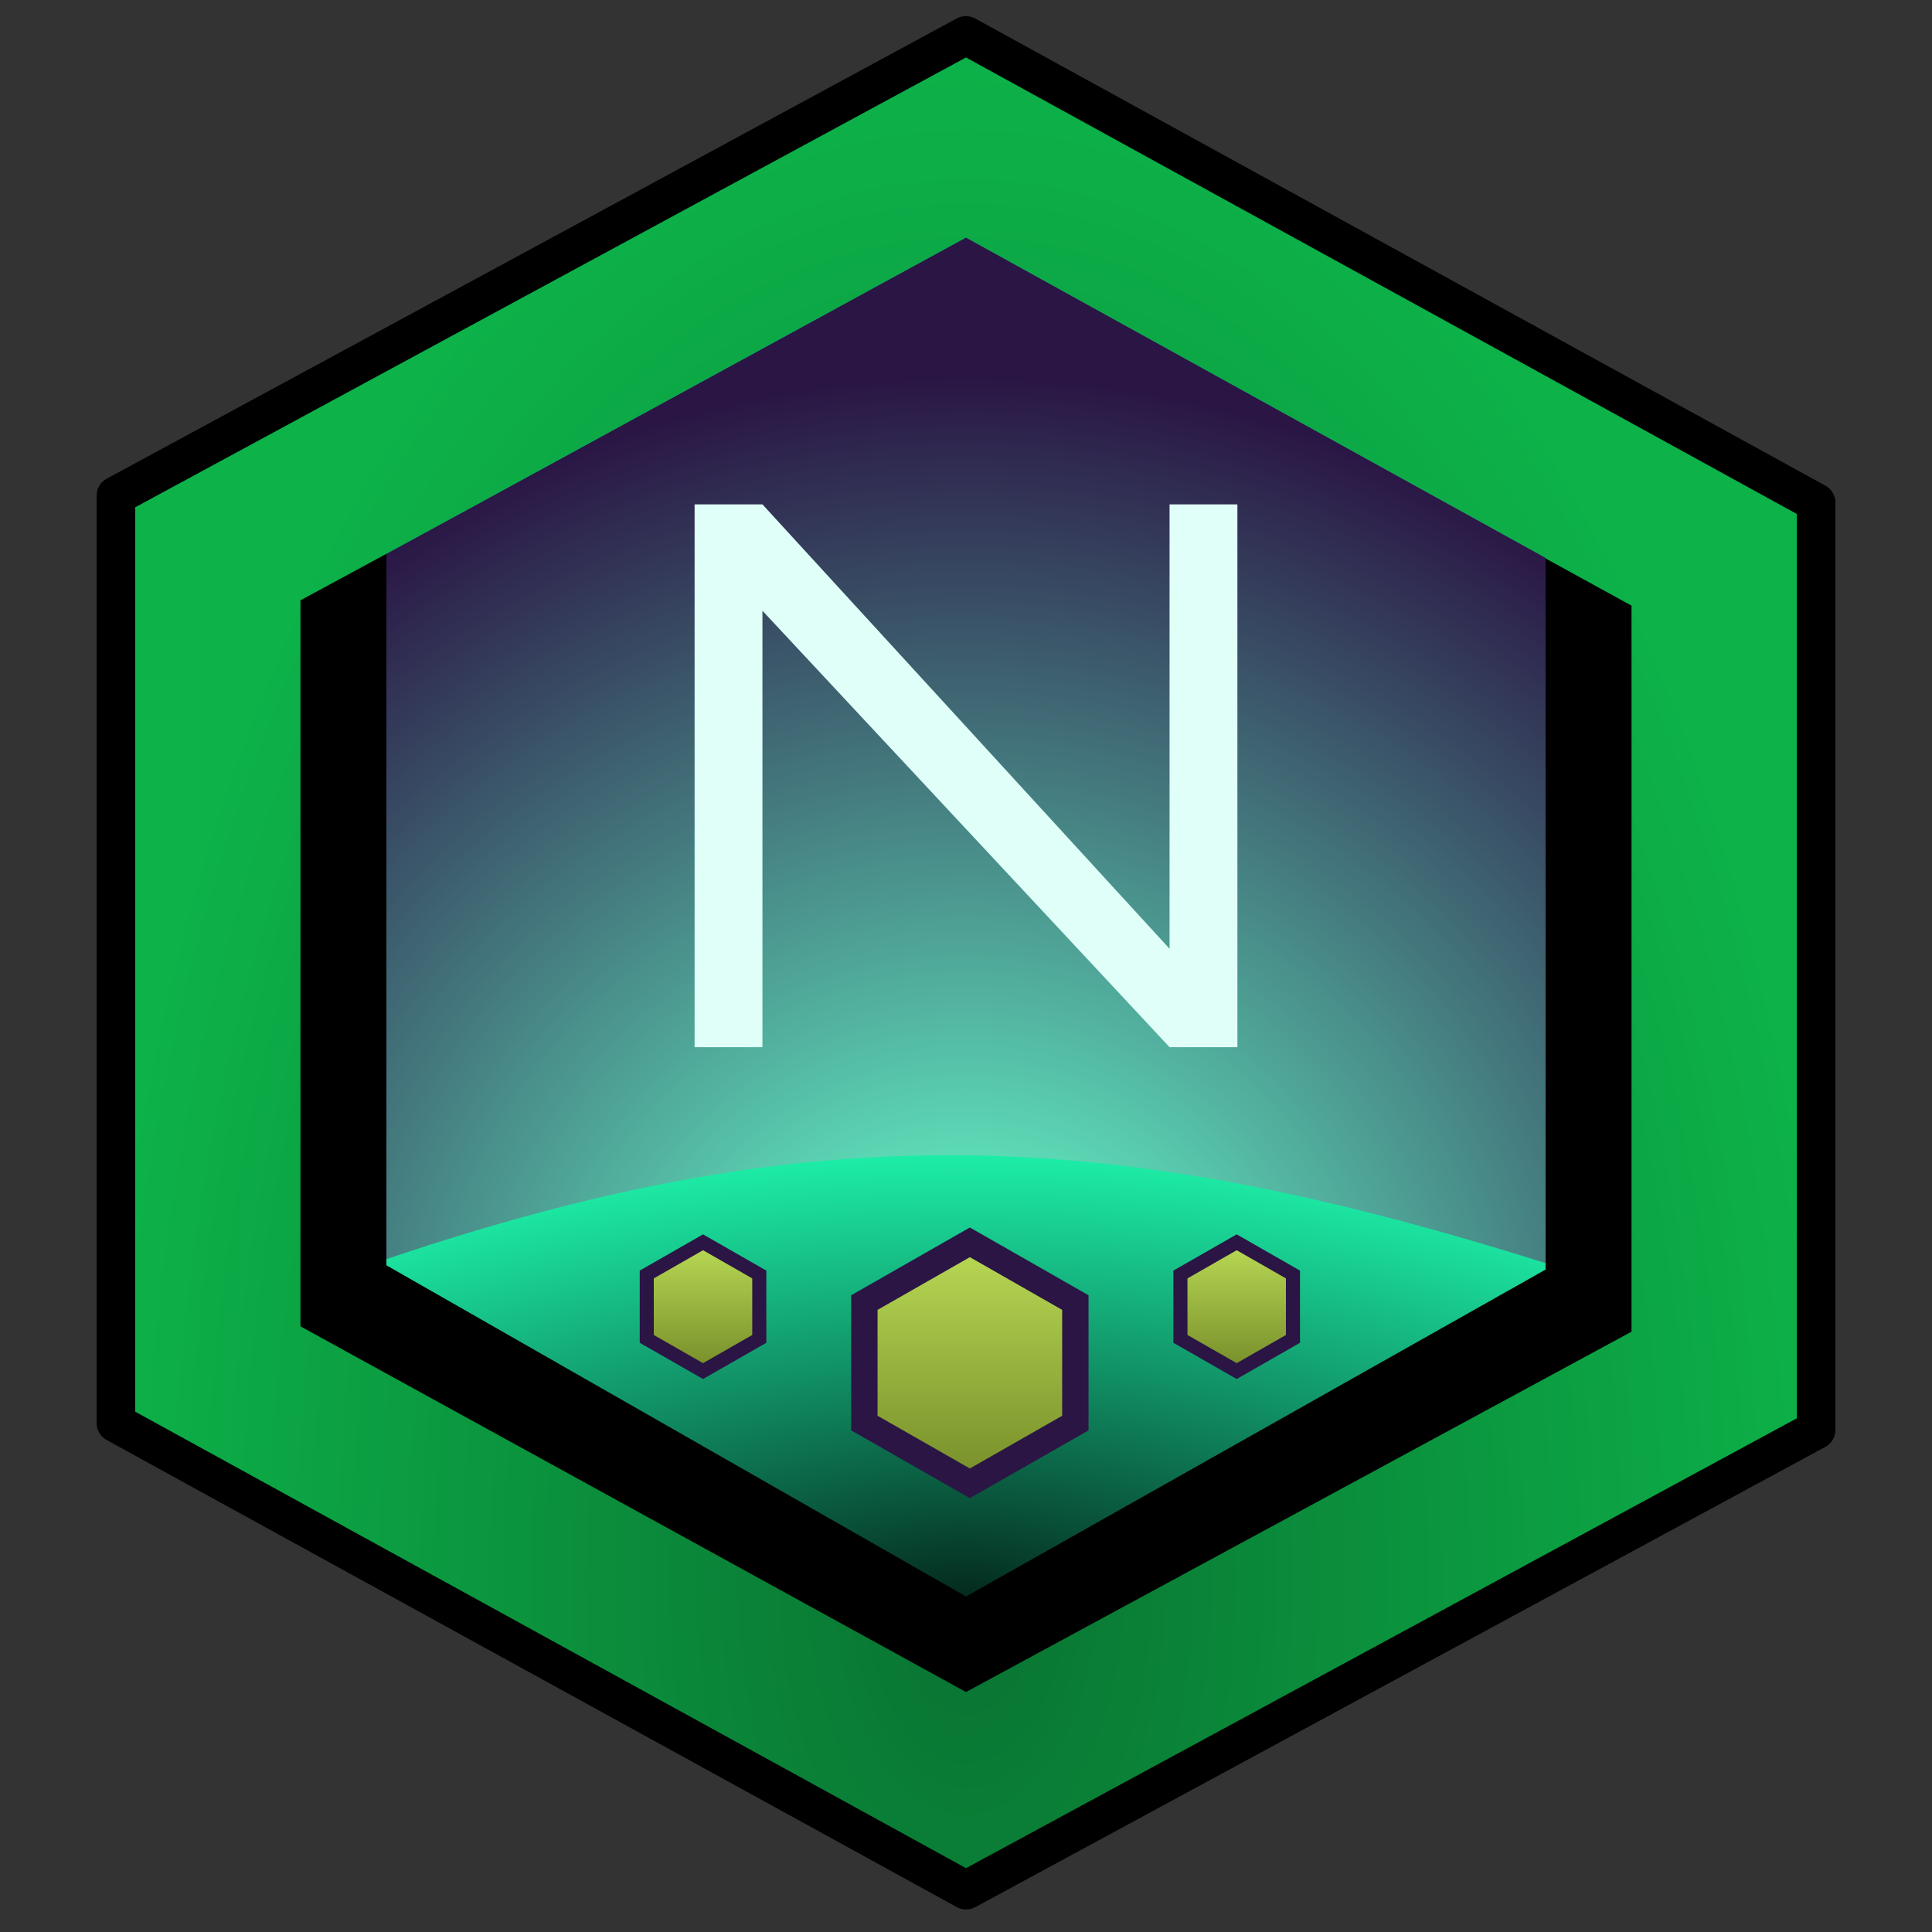 <?xml version="1.0" encoding="utf-8"?>
<svg viewBox="0 0 1000 1000" width="1000px" height="1000px" xmlns="http://www.w3.org/2000/svg" xmlns:xlink="http://www.w3.org/1999/xlink" xmlns:bx="https://boxy-svg.com">
  <rect x="0" y="0" width="1000" height="1000" fill="#333333" stroke="none"/>
  <defs>
    <bx:grid x="0" y="0" width="20" height="20"/>
    <radialGradient gradientUnits="userSpaceOnUse" cx="490.001" cy="825.097" r="440.003" id="gradient-0" spreadMethod="pad" gradientTransform="matrix(1.024, -0.004, 0, 1.807, -11.72, -664.426)">
      <stop offset="0" style="stop-color: rgb(9, 115, 50);"/>
      <stop offset="1" style="stop-color: rgb(13, 178, 73);"/>
    </radialGradient>
    <radialGradient gradientUnits="userSpaceOnUse" cx="490.001" cy="825.097" r="440.003" id="gradient-2" spreadMethod="pad" gradientTransform="matrix(0, -1.181, 1.212, -0, -500.188, 1291.758)">
      <stop offset="0" style="stop-color: rgb(102, 254, 203);"/>
      <stop offset="0.078" style="stop-color: rgb(102, 254, 203);"/>
      <stop offset="1" style="stop-color: rgb(42, 21, 68);"/>
    </radialGradient>
    <radialGradient gradientUnits="userSpaceOnUse" cx="490.001" cy="825.097" r="440.003" id="gradient-1" spreadMethod="pad" gradientTransform="matrix(0, -1.181, 1.212, -0, -500.188, 1291.758)">
      <stop offset="0" style="stop-color: rgb(102, 254, 203);"/>
      <stop offset="0.078" style="stop-color: rgb(102, 254, 203);"/>
      <stop offset="1" style="stop-color: rgb(42, 21, 68);"/>
    </radialGradient>
    <radialGradient gradientUnits="userSpaceOnUse" cx="393.886" cy="823.69" r="440.003" id="gradient-3" spreadMethod="pad" gradientTransform="matrix(0, -0.568, 1.346, 0, -610.129, 1049.964)">
      <stop offset="0" style="stop-color: rgb(4, 42, 29);"/>
      <stop offset="1" style="stop-color: rgb(31, 255, 180);"/>
    </radialGradient>
    <linearGradient gradientUnits="userSpaceOnUse" x1="0" y1="-330" x2="0" y2="330" id="gradient-4">
      <stop offset="0" style="stop-color: #bada55"/>
      <stop offset="1" style="stop-color: #758d29"/>
    </linearGradient>
    <linearGradient id="gradient-5" bx:pinned="true">
      <stop style="stop-color: rgb(186, 218, 85);" offset="0"/>
      <stop style="stop-color: rgb(117, 141, 41);" offset="1"/>
    </linearGradient>
    <linearGradient id="gradient-5-0" gradientUnits="userSpaceOnUse" x1="0" y1="-330" x2="0" y2="330" xlink:href="#gradient-5"/>
    <linearGradient id="gradient-5-1" gradientUnits="userSpaceOnUse" x1="0" y1="-330" x2="0" y2="330" xlink:href="#gradient-5"/>
    <linearGradient id="gradient-5-2" gradientUnits="userSpaceOnUse" x1="0" y1="-330" x2="0" y2="330" xlink:href="#gradient-5"/>
    <linearGradient id="gradient-5-3" gradientUnits="userSpaceOnUse" x1="0" y1="-330" x2="0" y2="330" xlink:href="#gradient-5"/>
    <linearGradient id="gradient-5-4" gradientUnits="userSpaceOnUse" x1="0" y1="-330" x2="0" y2="330" xlink:href="#gradient-5"/>
  </defs>
  <g style="pointer-events: none;">
    <title>base hex</title>
    <path d="M 490.001 24.618 L 930.004 264.617 L 930.004 744.613 L 490.001 984.612 L 49.998 744.614 L 49.998 264.617 Z" style="stroke: rgb(0, 0, 0); stroke-linecap: round; stroke-linejoin: round; stroke-width: 20px; fill: url('#gradient-0'); paint-order: fill; transform-box: fill-box; transform-origin: 50.016% 91.652%;" transform="matrix(1, 0.004, 0, 1, 9.999, -6.229)" bx:shape="n-gon 490.001 504.615 508.072 479.997 6 0 1@b2ff32b5">
      <title>base hex</title>
    </path>
    <path d="M 490.001 128.828 L 834.476 316.722 L 834.476 692.508 L 490.001 880.402 L 145.526 692.509 L 145.526 316.722 Z" style="stroke-linecap: round; stroke-linejoin: round; stroke-width: 20px; paint-order: fill; transform-origin: 490.144px 904.47px;" transform="matrix(1, 0.004, 0, 1, 9.999, -4.612)" bx:shape="n-gon 490.001 504.615 397.766 375.787 6 0 1@d44c62df">
      <title>base internal hex black</title>
    </path>
    <path d="M 500 122.944 L 800 288.724 L 800 657.126 L 500 826.335 L 200 654.921 L 200 286.698 L 500 122.944 Z" style="stroke-linecap: round; stroke-linejoin: round; stroke-width: 20px; paint-order: fill; fill: url('#gradient-2'); transform-origin: 490.144px 904.47px; visibility: hidden;">
      <title>base internal hex</title>
    </path>
  </g>
  <g style="pointer-events: none;">
    <title>bg</title>
    <path d="M 500 122.944 L 800 288.724 L 800 657.126 L 500 826.335 L 200 654.921 L 200 286.698 L 500 122.944 Z" style="stroke-linecap: round; stroke-linejoin: round; stroke-width: 20px; paint-order: fill; fill: url('#gradient-3'); transform-origin: 490.144px 904.47px;">
      <title>earth</title>
    </path>
    <path d="M 500 122.944 L 800 288.724 L 800 653.808 C 575.884 583.142 423.049 576.289 200 651.722 L 200 286.698 Z" style="stroke-linecap: round; stroke-linejoin: round; stroke-width: 20px; paint-order: fill; fill: url('#gradient-1');">
      <title>sky</title>
    </path>
  </g>
  <g style="visibility: hidden;">
    <title>bottom cyan hex 3pcs 1</title>
    <g transform="matrix(0.104, 0, 0, 0.101, 363.886, 677.342)" id="g-2" style="">
      <title>cyan hex</title>
      <path style="stroke-width: 70; stroke-dasharray: none; stroke-linecap: butt; stroke-dashoffset: 0; stroke-linejoin: miter; stroke-miterlimit: 4; fill-rule: nonzero; opacity: 1; stroke: rgb(42, 21, 69); fill: url('#gradient-4');" d="M -280 -165 L 0 -330 L 280 -165 L 280 165 L 0 330 L -280 165 z" stroke-linecap="round" transform=" translate(0, 0)">
        <title>cyan hex</title>
      </path>
    </g>
    <g transform="matrix(0.104, 0, 0, 0.101, 640.114, 677.342)" id="g-3" style="">
      <title>cyan hex</title>
      <path style="stroke-width: 70; stroke-dasharray: none; stroke-linecap: butt; stroke-dashoffset: 0; stroke-linejoin: miter; stroke-miterlimit: 4; fill-rule: nonzero; opacity: 1; stroke: rgb(42, 21, 69); fill: url('#gradient-5-0');" d="M -280 -165 L 0 -330 L 280 -165 L 280 165 L 0 330 L -280 165 z" stroke-linecap="round" transform=" translate(0, 0)">
        <title>cyan hex</title>
      </path>
    </g>
    <g transform="matrix(0.104, 0, 0, 0.101, 502, 676.342)" id="g-1" style="">
      <title>cyan hex</title>
      <path style="stroke-width: 70; stroke-dasharray: none; stroke-linecap: butt; stroke-dashoffset: 0; stroke-linejoin: miter; stroke-miterlimit: 4; fill-rule: nonzero; opacity: 1; stroke: rgb(42, 21, 69); fill: url('#gradient-5-1');" d="M -280 -165 L 0 -330 L 280 -165 L 280 165 L 0 330 L -280 165 z" stroke-linecap="round" transform=" translate(0, 0)">
        <title>cyan hex</title>
      </path>
    </g>
  </g>
  <g transform="matrix(1, 0, 0, 1, 2.778, -1)" style="">
    <title>bottom cyan hex 3pcs 2</title>
    <g transform="matrix(0.195, 0, 0, 0.189, 499.222, 706.392)" id="g-4">
      <title>cyan hex</title>
      <path style="stroke-width: 70; stroke-dasharray: none; stroke-linecap: butt; stroke-dashoffset: 0; stroke-linejoin: miter; stroke-miterlimit: 4; fill-rule: nonzero; opacity: 1; stroke: rgb(42, 21, 69); fill: url('#gradient-5-2');" d="M -280 -165 L 0 -330 L 280 -165 L 280 165 L 0 330 L -280 165 z" stroke-linecap="round" transform=" translate(0, 0)">
        <title>cyan hex</title>
      </path>
    </g>
    <g transform="matrix(0.104, 0, 0, 0.101, 361.108, 677.342)" id="g-5" style="">
      <title>cyan hex</title>
      <path style="stroke-width: 70; stroke-dasharray: none; stroke-linecap: butt; stroke-dashoffset: 0; stroke-linejoin: miter; stroke-miterlimit: 4; fill-rule: nonzero; opacity: 1; stroke: rgb(42, 21, 69); fill: url('#gradient-5-3');" d="M -280 -165 L 0 -330 L 280 -165 L 280 165 L 0 330 L -280 165 z" stroke-linecap="round" transform=" translate(0, 0)">
        <title>cyan hex</title>
      </path>
    </g>
    <g transform="matrix(0.104, 0, 0, 0.101, 637.336, 677.342)" id="g-6" style="">
      <title>cyan hex</title>
      <path style="stroke-width: 70; stroke-dasharray: none; stroke-linecap: butt; stroke-dashoffset: 0; stroke-linejoin: miter; stroke-miterlimit: 4; fill-rule: nonzero; opacity: 1; stroke: rgb(42, 21, 69); fill: url('#gradient-5-4');" d="M -280 -165 L 0 -330 L 280 -165 L 280 165 L 0 330 L -280 165 z" stroke-linecap="round" transform=" translate(0, 0)">
        <title>cyan hex</title>
      </path>
    </g>
  </g>
  <g transform="matrix(1.756, 0, 0, 1.756, 500, 401.54)" id="PxENUObn4ud0fm-HhvdpG" style="">
    <title>N</title>
    <path style="stroke: rgb(3,110,72); stroke-width: 0; stroke-dasharray: none; stroke-linecap: butt; stroke-dashoffset: 0; stroke-linejoin: miter; stroke-miterlimit: 4; fill: rgb(223,255,248); fill-rule: nonzero; opacity: 1;" transform=" translate(0, 0)" d="M -80 -80 L -60 -80 L 60 50.985 L 60 -80 L 80 -80 L 80 80 L 60 80 L -60 -48.641 L -60 80 L -80 80 z" stroke-linecap="round"/>
  </g>
</svg>